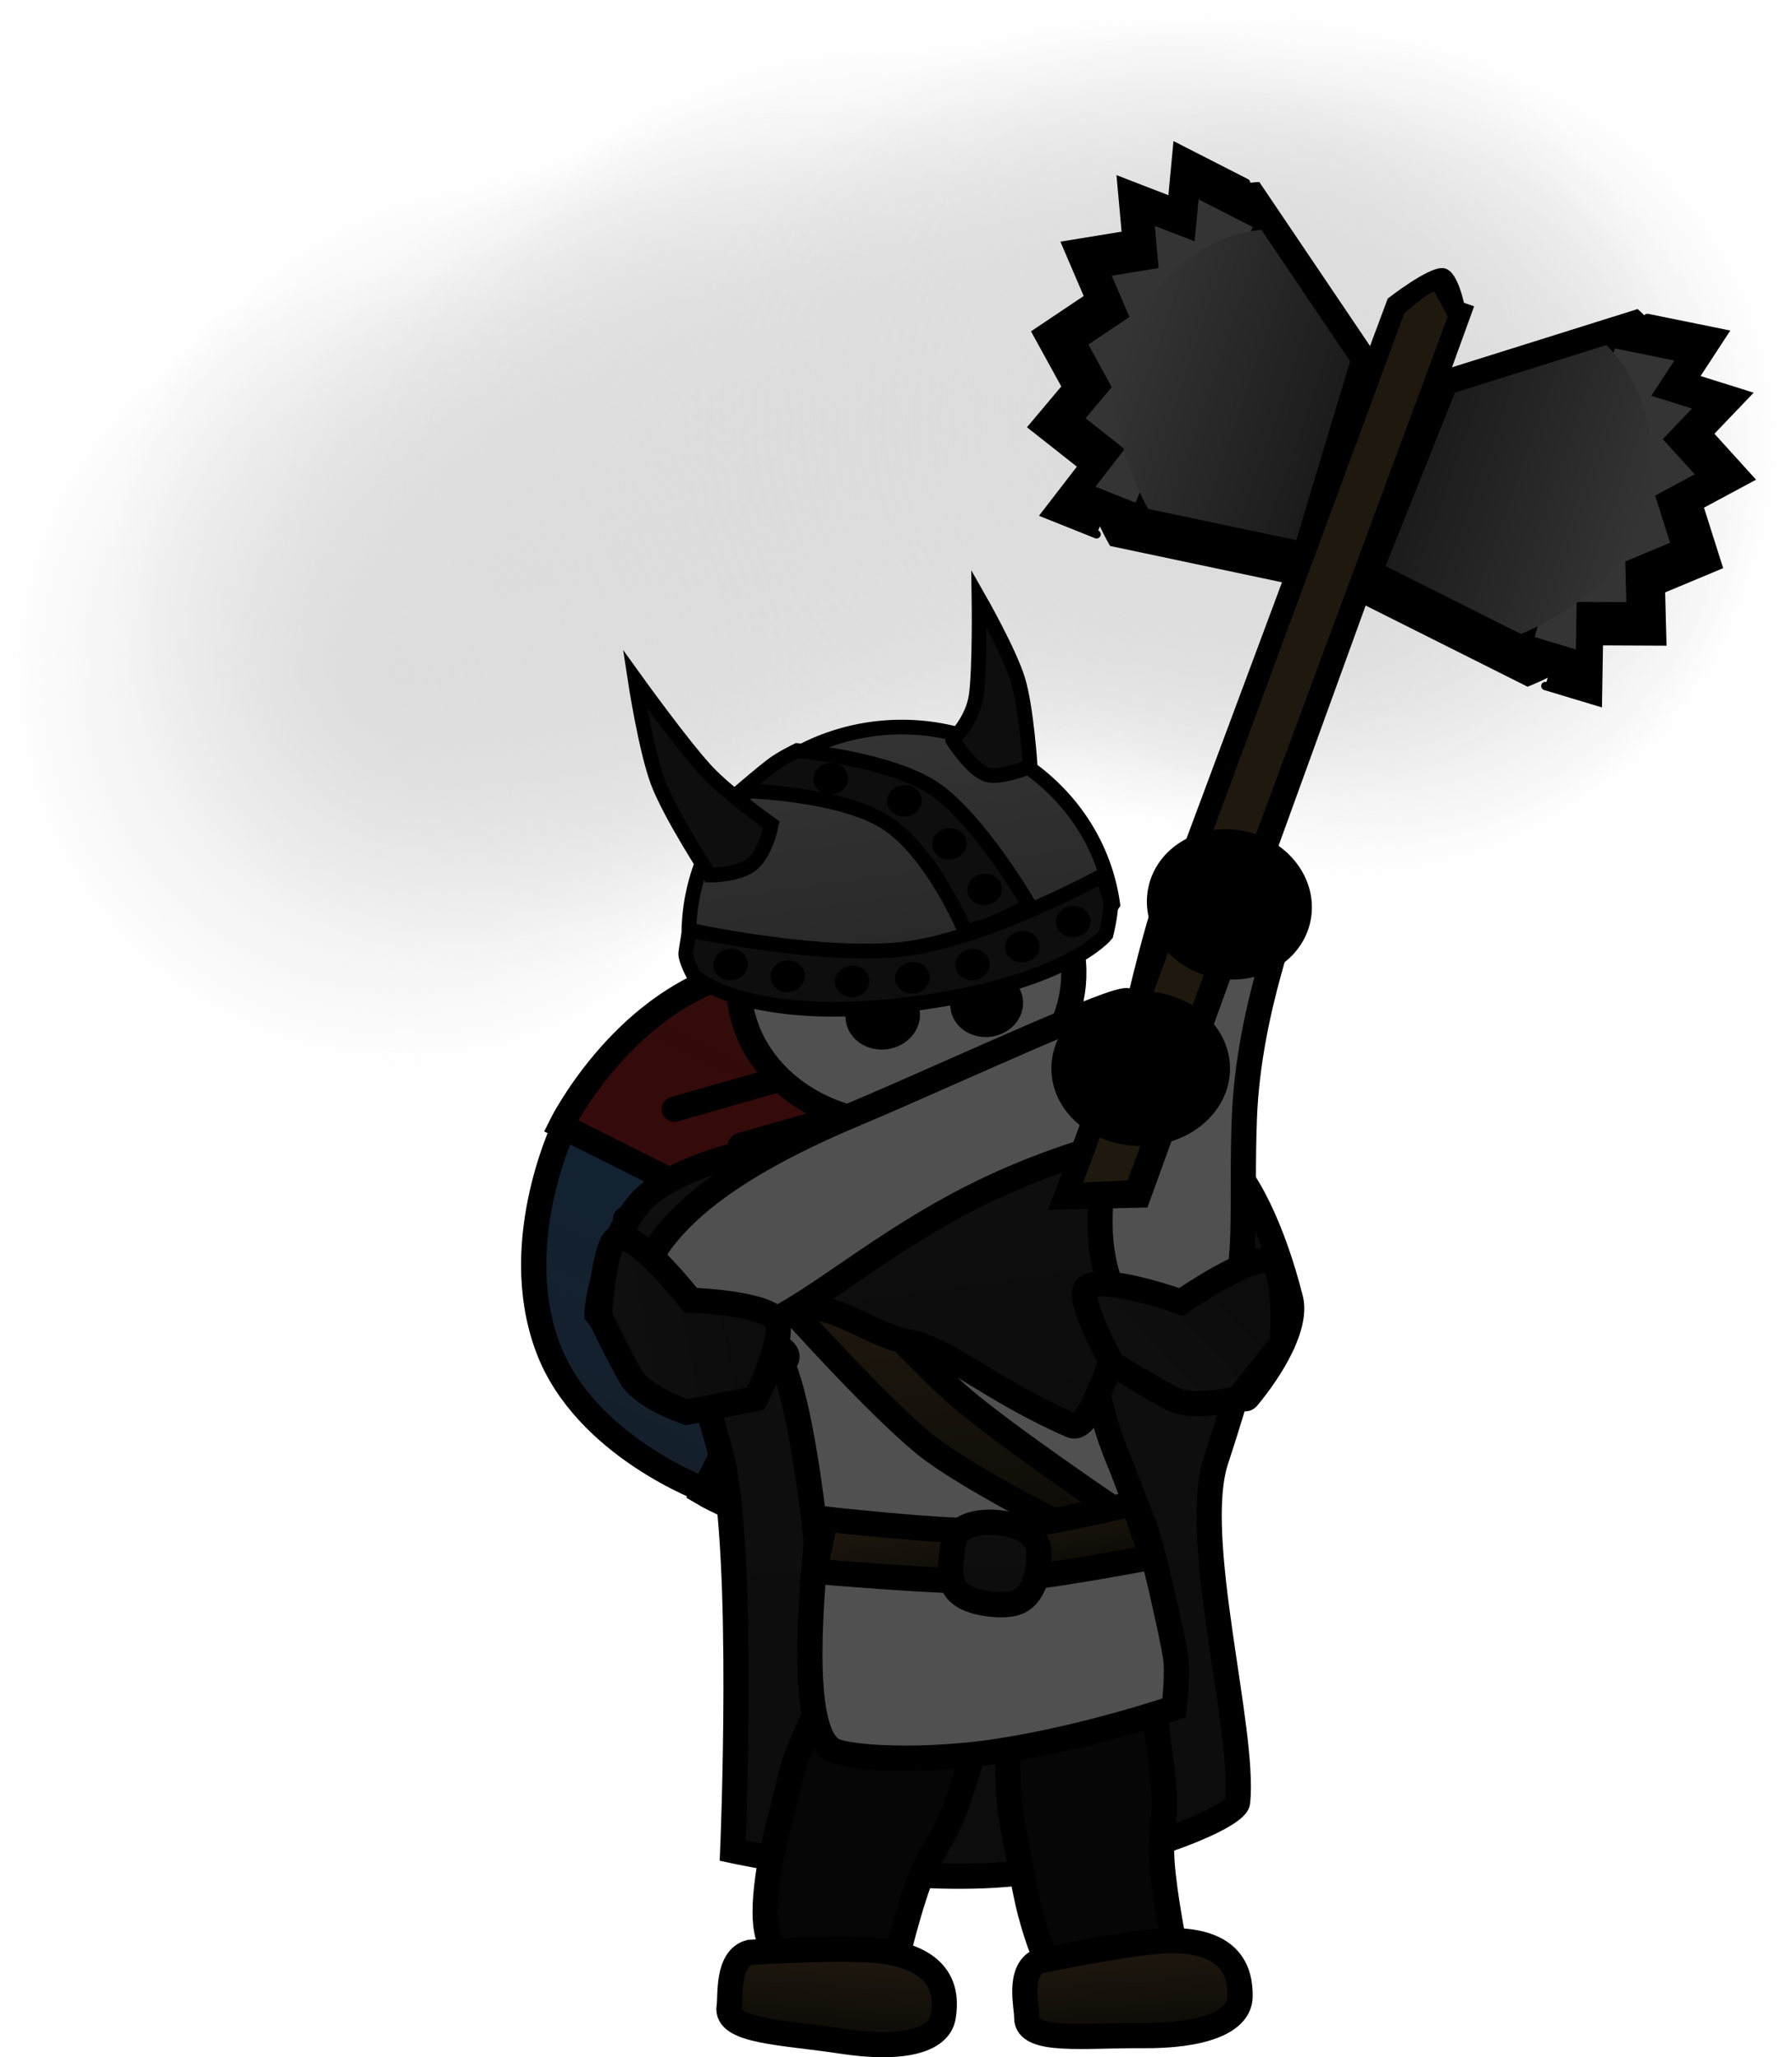 <svg version="1.1" xmlns="http://www.w3.org/2000/svg" xmlns:xlink="http://www.w3.org/1999/xlink" width="106.667" height="122.425" viewBox="0,0,106.667,122.425"><defs><radialGradient cx="264.231" cy="99.645" r="24" gradientUnits="userSpaceOnUse" id="color-1"><stop offset="0" stop-color="#dcdcdc"/><stop offset="1" stop-color="#dcdcdc" stop-opacity="0"/></radialGradient><radialGradient cx="233.231" cy="99.311" r="24" gradientUnits="userSpaceOnUse" id="color-2"><stop offset="0" stop-color="#dcdcdc"/><stop offset="1" stop-color="#dcdcdc" stop-opacity="0"/></radialGradient><radialGradient cx="212.231" cy="107.311" r="24" gradientUnits="userSpaceOnUse" id="color-3"><stop offset="0" stop-color="#dcdcdc"/><stop offset="1" stop-color="#dcdcdc" stop-opacity="0"/></radialGradient><radialGradient cx="221.898" cy="105.311" r="24" gradientUnits="userSpaceOnUse" id="color-4"><stop offset="0" stop-color="#dcdcdc"/><stop offset="1" stop-color="#dcdcdc" stop-opacity="0"/></radialGradient><radialGradient cx="227.565" cy="102.645" r="24" gradientUnits="userSpaceOnUse" id="color-5"><stop offset="0" stop-color="#dcdcdc"/><stop offset="1" stop-color="#dcdcdc" stop-opacity="0"/></radialGradient><radialGradient cx="262.231" cy="102.311" r="24" gradientUnits="userSpaceOnUse" id="color-6"><stop offset="0" stop-color="#dcdcdc"/><stop offset="1" stop-color="#dcdcdc" stop-opacity="0"/></radialGradient><radialGradient cx="246.231" cy="98.311" r="24" gradientUnits="userSpaceOnUse" id="color-7"><stop offset="0" stop-color="#dcdcdc"/><stop offset="1" stop-color="#dcdcdc" stop-opacity="0"/></radialGradient><radialGradient cx="249.565" cy="97.978" r="24" gradientUnits="userSpaceOnUse" id="color-8"><stop offset="0" stop-color="#dcdcdc"/><stop offset="1" stop-color="#dcdcdc" stop-opacity="0"/></radialGradient><radialGradient cx="257.231" cy="97.311" r="24" gradientUnits="userSpaceOnUse" id="color-9"><stop offset="0" stop-color="#dcdcdc"/><stop offset="1" stop-color="#dcdcdc" stop-opacity="0"/></radialGradient><radialGradient cx="205.565" cy="113.311" r="24" gradientUnits="userSpaceOnUse" id="color-10"><stop offset="0" stop-color="#dcdcdc"/><stop offset="1" stop-color="#dcdcdc" stop-opacity="0"/></radialGradient><linearGradient x1="237.976" y1="133.621" x2="223.681" y2="162.147" gradientUnits="userSpaceOnUse" id="color-11"><stop offset="0" stop-color="#122639"/><stop offset="1" stop-color="#141f2b"/></linearGradient><linearGradient x1="237.759" y1="133.683" x2="223.464" y2="162.209" gradientUnits="userSpaceOnUse" id="color-12"><stop offset="0" stop-color="#310b0b"/><stop offset="1" stop-color="#3a0909"/></linearGradient><linearGradient x1="233.433" y1="116.705" x2="236.845" y2="141.068" gradientUnits="userSpaceOnUse" id="color-13"><stop offset="0" stop-color="#343434"/><stop offset="1" stop-color="#1f1f1f"/></linearGradient><linearGradient x1="239.638" y1="147.983" x2="241.118" y2="184.897" gradientUnits="userSpaceOnUse" id="color-14"><stop offset="0" stop-color="#0f0f0f"/><stop offset="1" stop-color="#0c0c0c"/></linearGradient><linearGradient x1="236.706" y1="148.876" x2="239.182" y2="166.547" gradientUnits="userSpaceOnUse" id="color-15"><stop offset="0" stop-color="#1f180f"/><stop offset="1" stop-color="#0d0b07"/></linearGradient><linearGradient x1="239.545" y1="162.478" x2="240.252" y2="167.544" gradientUnits="userSpaceOnUse" id="color-16"><stop offset="0" stop-color="#1f180f"/><stop offset="1" stop-color="#0d0b07"/></linearGradient><linearGradient x1="240.687" y1="163.886" x2="240.875" y2="168.824" gradientUnits="userSpaceOnUse" id="color-17"><stop offset="0" stop-color="#0f0f0f"/><stop offset="1" stop-color="#0c0c0c"/></linearGradient><linearGradient x1="248.773" y1="188.948" x2="249.147" y2="194.536" gradientUnits="userSpaceOnUse" id="color-18"><stop offset="0" stop-color="#1f180f"/><stop offset="1" stop-color="#0d0b07"/></linearGradient><linearGradient x1="231.63" y1="189.216" x2="231.199" y2="194.8" gradientUnits="userSpaceOnUse" id="color-19"><stop offset="0" stop-color="#1f180f"/><stop offset="1" stop-color="#0d0b07"/></linearGradient><linearGradient x1="236.054" y1="140.263" x2="238.774" y2="159.681" gradientUnits="userSpaceOnUse" id="color-20"><stop offset="0" stop-color="#0f0f0f"/><stop offset="1" stop-color="#0c0c0c"/></linearGradient><linearGradient x1="236.092" y1="139.024" x2="236.658" y2="143.061" gradientUnits="userSpaceOnUse" id="color-21"><stop offset="0" stop-color="#0f0f0f"/><stop offset="1" stop-color="#0c0c0c"/></linearGradient><linearGradient x1="250.698" y1="155.361" x2="255.522" y2="150.76" gradientUnits="userSpaceOnUse" id="color-22"><stop offset="0" stop-color="#0f0f0f"/><stop offset="1" stop-color="#0c0c0c"/></linearGradient><linearGradient x1="261.275" y1="98.038" x2="248.55" y2="93.664" gradientUnits="userSpaceOnUse" id="color-23"><stop offset="0" stop-color="#1b1b1b"/><stop offset="1" stop-color="#343434"/></linearGradient><linearGradient x1="266.668" y1="99.61" x2="279.346" y2="104.12" gradientUnits="userSpaceOnUse" id="color-24"><stop offset="0" stop-color="#1b1b1b"/><stop offset="1" stop-color="#343434"/></linearGradient><linearGradient x1="219.224" y1="153.909" x2="225.765" y2="152.623" gradientUnits="userSpaceOnUse" id="color-25"><stop offset="0" stop-color="#0f0f0f"/><stop offset="1" stop-color="#0c0c0c"/></linearGradient></defs><g transform="translate(-181.565,-73.311)"><g data-paper-data="{&quot;isPaintingLayer&quot;:true}" fill-rule="nonzero" stroke-linejoin="miter" stroke-miterlimit="10" stroke-dasharray="" stroke-dashoffset="0" style="mix-blend-mode: normal"><path d="M240.231,99.645c0,-13.255 10.745,-24 24,-24c13.255,0 24,10.745 24,24c0,13.255 -10.745,24 -24,24c-13.255,0 -24,-10.745 -24,-24z" fill="url(#color-1)" stroke="#000000" stroke-width="0" stroke-linecap="butt"/><g stroke="#000000" stroke-width="0" stroke-linecap="butt"><path d="M209.231,99.311c0,-13.255 10.745,-24 24,-24c13.255,0 24,10.745 24,24c0,13.255 -10.745,24 -24,24c-13.255,0 -24,-10.745 -24,-24z" fill="url(#color-2)"/><path d="M188.232,107.311c0,-13.255 10.745,-24 24,-24c13.255,0 24,10.745 24,24c0,13.255 -10.745,24 -24,24c-13.255,0 -24,-10.745 -24,-24z" fill="url(#color-3)"/><path d="M197.898,105.311c0,-13.255 10.745,-24 24,-24c13.255,0 24,10.745 24,24c0,13.255 -10.745,24 -24,24c-13.255,0 -24,-10.745 -24,-24z" fill="url(#color-4)"/><path d="M203.565,102.645c0,-13.255 10.745,-24 24,-24c13.255,0 24,10.745 24,24c0,13.255 -10.745,24 -24,24c-13.255,0 -24,-10.745 -24,-24z" fill="url(#color-5)"/><path d="M238.231,102.311c0,-13.255 10.745,-24 24,-24c13.255,0 24,10.745 24,24c0,13.255 -10.745,24 -24,24c-13.255,0 -24,-10.745 -24,-24z" fill="url(#color-6)"/><path d="M222.231,98.311c0,-13.255 10.745,-24 24,-24c13.255,0 24,10.745 24,24c0,13.255 -10.745,24 -24,24c-13.255,0 -24,-10.745 -24,-24z" fill="url(#color-7)"/><path d="M225.565,97.978c0,-13.255 10.745,-24 24,-24c13.255,0 24,10.745 24,24c0,13.255 -10.745,24 -24,24c-13.255,0 -24,-10.745 -24,-24z" fill="url(#color-8)"/><path d="M233.231,97.311c0,-13.255 10.745,-24 24,-24c13.255,0 24,10.745 24,24c0,13.255 -10.745,24 -24,24c-13.255,0 -24,-10.745 -24,-24z" fill="url(#color-9)"/><path d="M181.565,113.311c0,-13.255 10.745,-24 24,-24c13.255,0 24,10.745 24,24c0,13.255 -10.745,24 -24,24c-13.255,0 -24,-10.745 -24,-24z" fill="url(#color-10)"/></g><g stroke="#000000" stroke-width="1.5"><g stroke-linecap="round"><path d="M237.892,133.603l-14.25,28.436c0,0 -7.265,-2.625 -9.471,-8.548c-2.422,-6.503 1.167,-13.572 1.167,-13.572l31.142,15.606c0,0 2.262,-5.897 0.397,-12.534c-1.811,-6.448 -8.986,-9.387 -8.986,-9.387z" fill="url(#color-11)"/><path d="M222.893,147.723l1.57,4.122" fill="none"/><path d="M238.235,147.8l-1.409,-3.699" fill="none"/><path d="M218.802,145.844l3.824,10.04" fill="none"/><path d="M239.586,140.267l3.139,8.244" fill="none"/><path d="M236.298,163.732c6.433,-2.479 9.803,-7.821 9.803,-7.821l-31.142,-15.606c0,0 3.514,-7.107 10.174,-9.059c6.065,-1.778 12.516,2.47 12.516,2.47l-14.25,28.436c0,0 6.649,3.989 12.899,1.58z" data-paper-data="{&quot;index&quot;:null}" fill="url(#color-12)"/><path d="M229.893,140.264l-4.242,1.21" data-paper-data="{&quot;index&quot;:null}" fill="none"/><path d="M231.09,154.803l3.806,-1.086" data-paper-data="{&quot;index&quot;:null}" fill="none"/><path d="M221.697,139.321l10.332,-2.947" data-paper-data="{&quot;index&quot;:null}" fill="none"/><path d="M238.154,156.889l-8.483,2.42" data-paper-data="{&quot;index&quot;:null}" fill="none"/></g><path d="M228.025,141.25l8.94,4.48l-4.48,8.94l-8.94,-4.48z" fill="#121212" stroke-linecap="butt"/><path d="M228.276,146.999l3.934,1.971" fill="none" stroke-linecap="round"/></g><path d="M245.41,130.162c0.662,4.725 -3.234,9.175 -8.702,9.941c-5.468,0.766 -10.437,-2.443 -11.099,-7.168c-0.662,-4.725 3.234,-9.175 8.702,-9.941c5.468,-0.766 10.437,2.443 11.099,7.168z" fill="#505050" stroke="#000000" stroke-width="1.5" stroke-linecap="butt"/><path d="M238.146,133.349c-0.151,-1.08 0.688,-2.091 1.876,-2.257c1.187,-0.166 2.272,0.575 2.424,1.655c0.151,1.08 -0.688,2.091 -1.876,2.257c-1.187,0.166 -2.272,-0.575 -2.424,-1.655z" fill="#000000" stroke="#000000" stroke-width="0" stroke-linecap="butt"/><path d="M231.909,134.055c-0.155,-1.105 0.704,-2.139 1.919,-2.31c1.215,-0.17 2.325,0.588 2.48,1.693c0.155,1.105 -0.704,2.139 -1.919,2.31c-1.215,0.17 -2.325,-0.588 -2.48,-1.693z" fill="#000000" stroke="#000000" stroke-width="0" stroke-linecap="butt"/><g stroke-width="0.875"><path d="M222.686,130.631c-0.942,-6.728 3.869,-12.962 10.747,-13.926c6.878,-0.963 13.425,3.68 14.367,10.408c0,0 -2.172,3.344 -7.461,4.785c-6.842,1.865 -17.24,1.68 -17.653,-1.267z" fill="url(#color-13)" stroke="#000000" stroke-linecap="butt"/><path d="M247.64,126.822c0.171,0.445 -0.24,2.102 -0.24,2.102c0,0 -2.328,2.937 -11.541,4.128c-9.825,1.27 -12.968,-1.641 -12.968,-1.641c0,0 -0.557,-1.005 -0.505,-1.399c0.06,-0.461 0.219,-1.348 0.219,-1.348c0,0 8.22,1.787 13.107,1.079c4.888,-0.708 11.512,-4.344 11.512,-4.344c0,0 0.254,0.994 0.417,1.421z" fill="#0e0e0e" stroke="#000000" stroke-linecap="round"/><path d="M225.692,120.359c0,0 1.28,-1.093 1.84,-1.515c0.571,-0.432 1.485,-0.867 1.485,-0.867c0,0 5.51,0.478 8.176,2.284c2.666,1.807 5.652,6.946 5.652,6.946c0,0 -1.453,0.723 -1.945,0.946c-0.63,0.285 -1.873,0.615 -1.873,0.615c0,0 -1.944,-4.721 -4.72,-6.501c-2.776,-1.78 -8.614,-1.908 -8.614,-1.908z" fill="#0e0e0e" stroke="#000000" stroke-linecap="round"/><path d="M226.331,124.734c-0.824,0.673 -2.534,0.653 -2.534,0.653c0,0 -2.316,-3.549 -3.059,-5.504c-0.734,-1.931 -1.375,-6.156 -1.375,-6.156c0,0 2.871,3.992 4.278,5.493c1.288,1.373 3.839,3.161 3.839,3.161c0,0 -0.326,1.682 -1.15,2.354z" fill="#0e0e0e" stroke="#000000" stroke-linecap="butt"/><path d="M238.276,117.345c0,0 1.203,-1.147 1.403,-2.68c0.218,-1.675 0.161,-5.725 0.161,-5.725c0,0 1.808,3.168 2.313,4.822c0.511,1.674 0.734,5.165 0.734,5.165c0,0 -1.404,0.598 -2.367,0.526c-0.963,-0.072 -2.244,-2.107 -2.244,-2.107z" data-paper-data="{&quot;index&quot;:null}" fill="#0e0e0e" stroke="#000000" stroke-linecap="butt"/><path d="M241.394,129.791c-0.072,-0.512 0.326,-0.991 0.889,-1.07c0.563,-0.079 1.077,0.272 1.149,0.785c0.072,0.512 -0.326,0.991 -0.889,1.07c-0.563,0.079 -1.077,-0.272 -1.149,-0.785z" fill="#000000" stroke="none" stroke-linecap="butt"/><path d="M244.43,128.297c-0.072,-0.512 0.326,-0.991 0.889,-1.07c0.563,-0.079 1.078,0.272 1.149,0.785c0.072,0.512 -0.326,0.991 -0.889,1.07c-0.563,0.079 -1.077,-0.272 -1.149,-0.785z" fill="#000000" stroke="none" stroke-linecap="butt"/><path d="M238.425,130.855c-0.072,-0.512 0.326,-0.991 0.889,-1.07c0.563,-0.079 1.077,0.272 1.149,0.785c0.072,0.512 -0.326,0.991 -0.889,1.07c-0.563,0.079 -1.077,-0.272 -1.149,-0.785z" fill="#000000" stroke="none" stroke-linecap="butt"/><path d="M234.858,131.645c-0.072,-0.512 0.326,-0.991 0.889,-1.07c0.563,-0.079 1.078,0.272 1.149,0.785c0.072,0.512 -0.326,0.991 -0.889,1.07c-0.563,0.079 -1.077,-0.272 -1.149,-0.785z" fill="#000000" stroke="none" stroke-linecap="butt"/><path d="M231.266,131.858c-0.072,-0.512 0.326,-0.991 0.889,-1.07c0.563,-0.079 1.078,0.272 1.149,0.785c0.072,0.512 -0.326,0.991 -0.889,1.07c-0.563,0.079 -1.078,-0.272 -1.149,-0.785z" fill="#000000" stroke="none" stroke-linecap="butt"/><path d="M227.433,131.551c-0.072,-0.512 0.326,-0.991 0.889,-1.07c0.563,-0.079 1.078,0.272 1.149,0.785c0.072,0.512 -0.326,0.991 -0.889,1.07c-0.563,0.079 -1.077,-0.272 -1.149,-0.785z" fill="#000000" stroke="none" stroke-linecap="butt"/><path d="M224.034,130.855c-0.072,-0.512 0.326,-0.991 0.889,-1.07c0.563,-0.079 1.078,0.272 1.149,0.785c0.072,0.512 -0.326,0.991 -0.889,1.07c-0.563,0.079 -1.078,-0.272 -1.149,-0.785z" fill="#000000" stroke="none" stroke-linecap="butt"/><path d="M239.148,126.385c-0.072,-0.512 0.326,-0.991 0.889,-1.07c0.563,-0.079 1.077,0.272 1.149,0.785c0.072,0.512 -0.326,0.991 -0.889,1.07c-0.563,0.079 -1.078,-0.272 -1.149,-0.785z" fill="#000000" stroke="none" stroke-linecap="butt"/><path d="M237.063,123.673c-0.072,-0.512 0.326,-0.991 0.889,-1.07c0.563,-0.079 1.078,0.272 1.149,0.785c0.072,0.512 -0.326,0.991 -0.889,1.07c-0.563,0.079 -1.078,-0.272 -1.149,-0.785z" fill="#000000" stroke="none" stroke-linecap="butt"/><path d="M234.381,121.109c-0.072,-0.512 0.326,-0.991 0.889,-1.07c0.563,-0.079 1.077,0.272 1.149,0.785c0.072,0.512 -0.326,0.991 -0.889,1.07c-0.563,0.079 -1.078,-0.272 -1.149,-0.785z" fill="#000000" stroke="none" stroke-linecap="butt"/><path d="M229.995,119.787c-0.072,-0.512 0.326,-0.991 0.889,-1.07c0.563,-0.079 1.078,0.272 1.149,0.785c0.072,0.512 -0.326,0.991 -0.889,1.07c-0.563,0.079 -1.078,-0.272 -1.149,-0.785z" fill="#000000" stroke="none" stroke-linecap="butt"/></g><path d="M224.508,159.983c-1.271,-5.186 -4.11,-11.229 -4.11,-11.229l36.603,1.076c0,0 -1.383,5.286 -3.055,10.372c-1.517,4.613 1.727,16.032 1.288,20.345c-0.108,1.063 -7.949,4.102 -15.083,4.388c-6.841,0.274 -14.97,-1.493 -14.97,-1.493c0,0 0.747,-17.661 -0.673,-23.459z" fill="url(#color-14)" stroke="#000000" stroke-width="1.5" stroke-linecap="butt"/><path d="M245.574,191.488c-0.838,0.13 -1.738,-0.796 -2.701,-4.427c-0.295,-1.11 -0.843,-4.216 -1.083,-5.41c-0.31,-1.544 -0.144,-3.186 -0.301,-4.596c-0.349,-3.12 -0.775,-5.443 -0.775,-5.443c0,0 2.675,-1.147 4.833,-1.483c2.158,-0.336 4.993,0.1 4.993,0.1c0,0 -0.293,1.884 -0.198,4.844c0.045,1.425 0.445,3.367 0.509,4.96c0.073,1.835 -0.237,2.461 -0.114,4.154c0.138,1.9 0.706,4.764 0.706,4.764c0,0 -5.359,2.457 -5.868,2.536z" data-paper-data="{&quot;index&quot;:null}" fill="#060606" stroke="#000000" stroke-width="1.5" stroke-linecap="butt"/><path d="M234.973,189.756c0,0 -6.31,-0.122 -6.843,-0.273c-0.877,-0.249 -1.361,-1.481 -0.744,-5.191c0.189,-1.134 0.986,-4.186 1.265,-5.372c0.36,-1.534 1.229,-2.947 1.681,-4.292c0.999,-2.977 1.581,-5.267 1.581,-5.267c0,0 3.115,0.133 5.375,0.774c2.26,0.641 4.852,2.277 4.852,2.277c0,0 -1.097,1.578 -2.278,4.299c-0.568,1.31 -1.011,3.243 -1.634,4.713c-0.717,1.693 -1.291,2.124 -1.898,3.71c-0.682,1.78 -1.357,4.622 -1.357,4.622z" data-paper-data="{&quot;index&quot;:null}" fill="#060606" stroke="#000000" stroke-width="1.5" stroke-linecap="butt"/><path d="M227.128,153.407c-0.544,0.071 -6.13,-5.924 -3.622,-7.876c4.37,-3.401 10.397,-2.779 12.721,-3.104c1.975,-0.277 8.622,-2.96 13.407,-0.865c2.073,0.908 -3.104,8.921 -3.123,9.184c-0.34,4.799 1.301,8.642 1.835,9.928c0.161,0.387 0.647,1.757 1.252,3.204c0.535,1.28 1.746,6.772 1.934,7.984c0.166,1.067 -0.083,3.087 -0.083,3.087c0,0 -5.261,1.788 -10.497,2.582c-4.402,0.668 -8.818,0.418 -9.775,-0.056c-2.254,-1.116 -1.15,-10.433 -1.028,-12.458c0,0 -1.174,-11.852 -3.02,-11.611z" fill="#505050" stroke="#000000" stroke-width="1.5" stroke-linecap="butt"/><path d="M228.638,151.211l3.348,-1.674c0,0 4.336,4.882 6.93,7.069c2.757,2.324 8.967,6.518 8.967,6.518l-0.467,2.269c0,0 -8.094,-3.881 -10.935,-6.242c-2.887,-2.4 -7.843,-7.94 -7.843,-7.94z" fill="url(#color-15)" stroke="#000000" stroke-width="1.5" stroke-linecap="butt"/><path d="M230.702,163.711c0,0 6.658,0.743 9.194,0.69c2.695,-0.056 9.141,-1.622 9.141,-1.622l1.103,3.194c0,0 -6.956,1.349 -9.713,1.429c-2.801,0.082 -10.384,-0.586 -10.384,-0.586z" fill="url(#color-16)" stroke="#000000" stroke-width="1.5" stroke-linecap="butt"/><path d="M238.202,166.038c0.065,-0.455 0.045,-1.128 0.331,-1.463c0.55,-0.645 1.65,-0.751 2.585,-0.638c0.807,0.097 1.665,0.398 2.059,1c0.299,0.458 0.251,1.147 0.169,1.722c-0.104,0.729 -0.399,1.517 -1.008,1.893c-0.503,0.311 -1.265,0.286 -1.908,0.208c-0.735,-0.089 -1.544,-0.322 -1.947,-0.842c-0.376,-0.485 -0.373,-1.237 -0.281,-1.879z" fill="url(#color-17)" stroke="#000000" stroke-width="1.5" stroke-linecap="butt"/><path d="M251.339,188.794c3.499,0.028 4.067,1.834 4.039,3.346c-0.028,1.512 -2.267,2.337 -5.767,2.309c-3.499,-0.028 -6.958,0.443 -6.931,-1.069c0.012,-0.632 -0.553,-2.804 0.744,-3.374c0,0 5.877,-1.228 7.914,-1.212z" data-paper-data="{&quot;index&quot;:null}" fill="url(#color-18)" stroke="#000000" stroke-width="1.5" stroke-linecap="butt"/><path d="M234.192,189.432c3.459,0.53 3.762,2.399 3.517,3.891c-0.244,1.492 -2.579,1.987 -6.038,1.457c-3.459,-0.53 -6.95,-0.561 -6.705,-2.053c0.102,-0.624 -0.145,-2.854 1.221,-3.232c0,0 5.992,-0.372 8.006,-0.064z" data-paper-data="{&quot;index&quot;:null}" fill="url(#color-19)" stroke="#000000" stroke-width="1.5" stroke-linecap="butt"/><path d="M217.113,151.545c-0.129,-0.176 0.65,-4.748 2.718,-6.851c1.679,-1.707 6.108,-3.193 10.298,-3.348c2.04,-0.075 4.449,1.091 5.638,0.919c4.326,-0.625 7.03,-2.758 7.054,-2.759c0.353,-0.016 5.797,-1.625 7.56,-0.245c0.757,0.593 3.072,2.169 3.462,2.43c1.945,1.3 3.574,5.118 4.517,8.827c0.488,1.63 -1.09,4.223 -2.54,5.968c-0.629,0.756 -3.062,-5.562 -5.618,-5.863c-1.882,-0.222 -3.326,8.182 -4.871,7.509c-4.787,-2.086 -7.283,-4.509 -9.733,-4.979c-2.399,-0.46 -4.283,-2.408 -7.222,-2.145c-2.939,0.263 -5.387,-0.561 -7.855,-1.036c0,0 -2.707,2.527 -3.408,1.574z" data-paper-data="{&quot;index&quot;:null}" fill="url(#color-20)" stroke="#000000" stroke-width="1.5" stroke-linecap="butt"/><path d="M247.44,142.05c0.711,-4.165 3.318,-15.486 3.847,-15.494c0.31,-0.005 6.443,0.355 6.805,0.677c0.346,0.307 -2.197,5.921 -2.457,12.606c-0.207,5.34 0.288,8.993 -0.922,11.397c-0.504,1.001 -1.944,1.181 -2.396,1.561c-1.057,0.888 -3.324,-0.082 -3.994,-1.448c-1.387,-2.828 -1.595,-5.135 -0.884,-9.3z" data-paper-data="{&quot;index&quot;:null}" fill="#505050" stroke="#000000" stroke-width="1.5" stroke-linecap="butt"/><path d="M229.16,154.001c0.04,1.049 -1.468,1.957 -3.369,2.03c-1.901,0.072 -3.474,-0.719 -3.514,-1.767c-0.04,-1.049 1.468,-1.957 3.369,-2.03c1.901,-0.072 3.474,0.719 3.514,1.767z" fill="#000000" stroke="none" stroke-width="NaN" stroke-linecap="butt"/><path d="M230.473,142.929l-0.411,-2.936c0,0 3.866,0.689 5.759,0.404c2.109,-0.317 6.319,-2.221 6.319,-2.221l0.428,3.058c0,0 -3.604,1.503 -5.524,1.771c-2.097,0.294 -6.572,-0.077 -6.572,-0.077z" fill="url(#color-21)" stroke="#000000" stroke-width="1" stroke-linecap="butt"/><path d="M255.268,156.53c0,0 -2.614,0.669 -3.894,0.032c-1.201,-0.598 -3.602,-2.095 -3.602,-2.095c0,0 -2.161,-3.927 -1.544,-4.516c0.889,-0.848 5.639,0.84 5.639,0.84c0,0 4.21,-2.925 5.328,-2.426c1.011,0.451 0.689,4.889 0.689,4.889z" fill="url(#color-22)" stroke="#000000" stroke-width="1.5" stroke-linecap="butt"/><path d="M232.549,139.56c4.898,-2.049 15.87,-7.17 16.175,-6.669c0.178,0.293 3.09,6.74 2.945,7.297c-0.138,0.532 -6.436,1.07 -13.804,5.202c-5.885,3.301 -9.515,6.939 -12.789,7.357c-1.364,0.174 -2.347,-1.372 -3.009,-1.555c-1.551,-0.429 -2.337,-2.355 -1.237,-3.889c2.28,-3.179 6.82,-5.694 11.718,-7.742z" data-paper-data="{&quot;index&quot;:null}" fill="#505050" stroke="#000000" stroke-width="1.5" stroke-linecap="butt"/><g stroke="#000000"><g data-paper-data="{&quot;index&quot;:null}" stroke-linecap="round"><path d="M246.838,105.107l-3.029,-1.211l2.203,-2.858l-2.961,-2.337l1.987,-2.362l-1.774,-3.23l3.118,-2.091l-1.342,-3.131l3.556,-0.58l-0.289,-3.197l3.023,1.169l0.3,-3.182l4.109,2.098" data-paper-data="{&quot;index&quot;:null}" fill="#000000" stroke-width="0.5"/><path d="M247.802,105.579c0,0 -3.917,-6.711 -1.903,-12.153c3.228,-8.722 10.497,-9.027 10.497,-9.027l6.735,9.974l-4.087,13.581z" data-paper-data="{&quot;index&quot;:null}" fill="#000000" stroke-width="0.5"/><path d="M251.937,94.748l-4.512,-1.906" data-paper-data="{&quot;index&quot;:null}" fill="#000000" stroke-width="0.5"/><path d="M249.272,98.488l-3.325,-1.192" data-paper-data="{&quot;index&quot;:null}" fill="#000000" stroke-width="0.5"/><path d="M249.151,103.224l-2.376,-0.95l1.728,-2.242l-2.322,-1.833l1.558,-1.852l-1.391,-2.533l2.446,-1.64l-1.053,-2.456l2.789,-0.455l-0.227,-2.508l2.371,0.917l0.235,-2.496l3.223,1.646" data-paper-data="{&quot;index&quot;:null}" fill="#343434" stroke-width="0"/><path d="M249.907,103.594c0,0 -3.072,-5.263 -1.492,-9.531c2.531,-6.841 8.232,-7.079 8.232,-7.079l5.282,7.822l-3.205,10.651z" data-paper-data="{&quot;index&quot;:null}" fill="url(#color-23)" stroke-width="0"/><path d="M248.452,97.098l2.608,0.935" data-paper-data="{&quot;index&quot;:null}" fill="#585858" stroke-width="0"/></g><g data-paper-data="{&quot;index&quot;:null}"><g data-paper-data="{&quot;index&quot;:null}" fill="#000000" stroke-width="0.5"><g data-paper-data="{&quot;index&quot;:null}"><path d="M279.628,92.233l4.521,0.92l-1.749,2.675l3.092,0.97l-2.219,2.32l2.42,2.67l-3.001,1.612l1.135,3.579l-3.401,1.421l0.082,3.085l-3.773,-0.018l-0.059,3.608l-3.124,-0.94" stroke-linecap="round"/><g data-paper-data="{&quot;index&quot;:null}"><path d="M268.989,91.692l-19.301,53.231l-5.369,0.124l20.058,-53.813c0,0 2.295,-1.784 3.068,-1.719c0.664,0.056 1.044,1.999 1.044,1.999z" stroke-linecap="butt"/><path d="M262.231,108.754l5.269,-13.168l11.484,-3.602c0,0 5.495,4.769 2.583,13.601c-1.817,5.511 -9.063,8.318 -9.063,8.318z" stroke-linecap="round"/></g></g><path d="M280.739,104.178l-4.717,-1.321" stroke-linecap="round"/><path d="M279.118,108.582l-3.343,-1.14" stroke-linecap="round"/><path d="M281.445,99.601l-3.499,-0.99" stroke-linecap="round"/></g><path d="M277.682,94.044l3.546,0.722l-1.372,2.098l2.425,0.76l-1.74,1.82l1.898,2.094l-2.354,1.265l0.89,2.807l-2.667,1.114l0.064,2.42l-2.959,-0.014l-0.046,2.83l-2.45,-0.738" fill="#343434" stroke-width="0" stroke-linecap="round"/><path d="M264.039,107.001l4.132,-10.327l9.006,-2.825c0,0 4.31,3.74 2.026,10.667c-1.425,4.322 -7.107,6.524 -7.107,6.524z" fill="url(#color-24)" stroke-width="0" stroke-linecap="round"/><path d="M274.854,102.375l3.699,1.036" fill="#343434" stroke-width="0" stroke-linecap="round"/><path d="M274.66,105.972l2.622,0.894" fill="#585858" stroke-width="0" stroke-linecap="round"/><path d="M276.363,99.046l2.744,0.777" fill="#343434" stroke-width="0" stroke-linecap="round"/><path d="M268.016,92.126l-19.149,51.668l-3.192,0.157l19.269,-52.14c0,0 1.644,-1.494 2.115,-1.454z" fill="#1f180f" stroke-width="0.5" stroke-linecap="butt"/></g></g><path d="M244.897,136.873c0.013,-2.131 2.069,-3.848 4.59,-3.833c2.522,0.014 4.555,1.754 4.542,3.885c-0.013,2.131 -2.069,3.848 -4.59,3.833c-2.522,-0.014 -4.555,-1.754 -4.542,-3.885z" fill="#000000" stroke="#000000" stroke-width="1.5" stroke-linecap="butt"/><path d="M250.646,126.309c0.403,-2.005 2.563,-3.262 4.826,-2.808c2.263,0.454 3.77,2.448 3.368,4.453c-0.403,2.005 -2.563,3.262 -4.826,2.808c-2.263,-0.454 -3.77,-2.448 -3.368,-4.453z" fill="#000000" stroke="#000000" stroke-width="1.5" stroke-linecap="butt"/><path d="M222.448,157.351c0,0 -2.564,-0.842 -3.3,-2.067c-0.691,-1.15 -1.91,-3.703 -1.91,-3.703c0,0 0.29,-4.473 1.127,-4.638c1.206,-0.237 4.302,3.741 4.302,3.741c0,0 4.96,0.176 5.193,1.357c0.275,1.398 -1.323,4.506 -1.323,4.506z" fill="url(#color-25)" stroke="#000000" stroke-width="1.5" stroke-linecap="butt"/></g></g></svg>